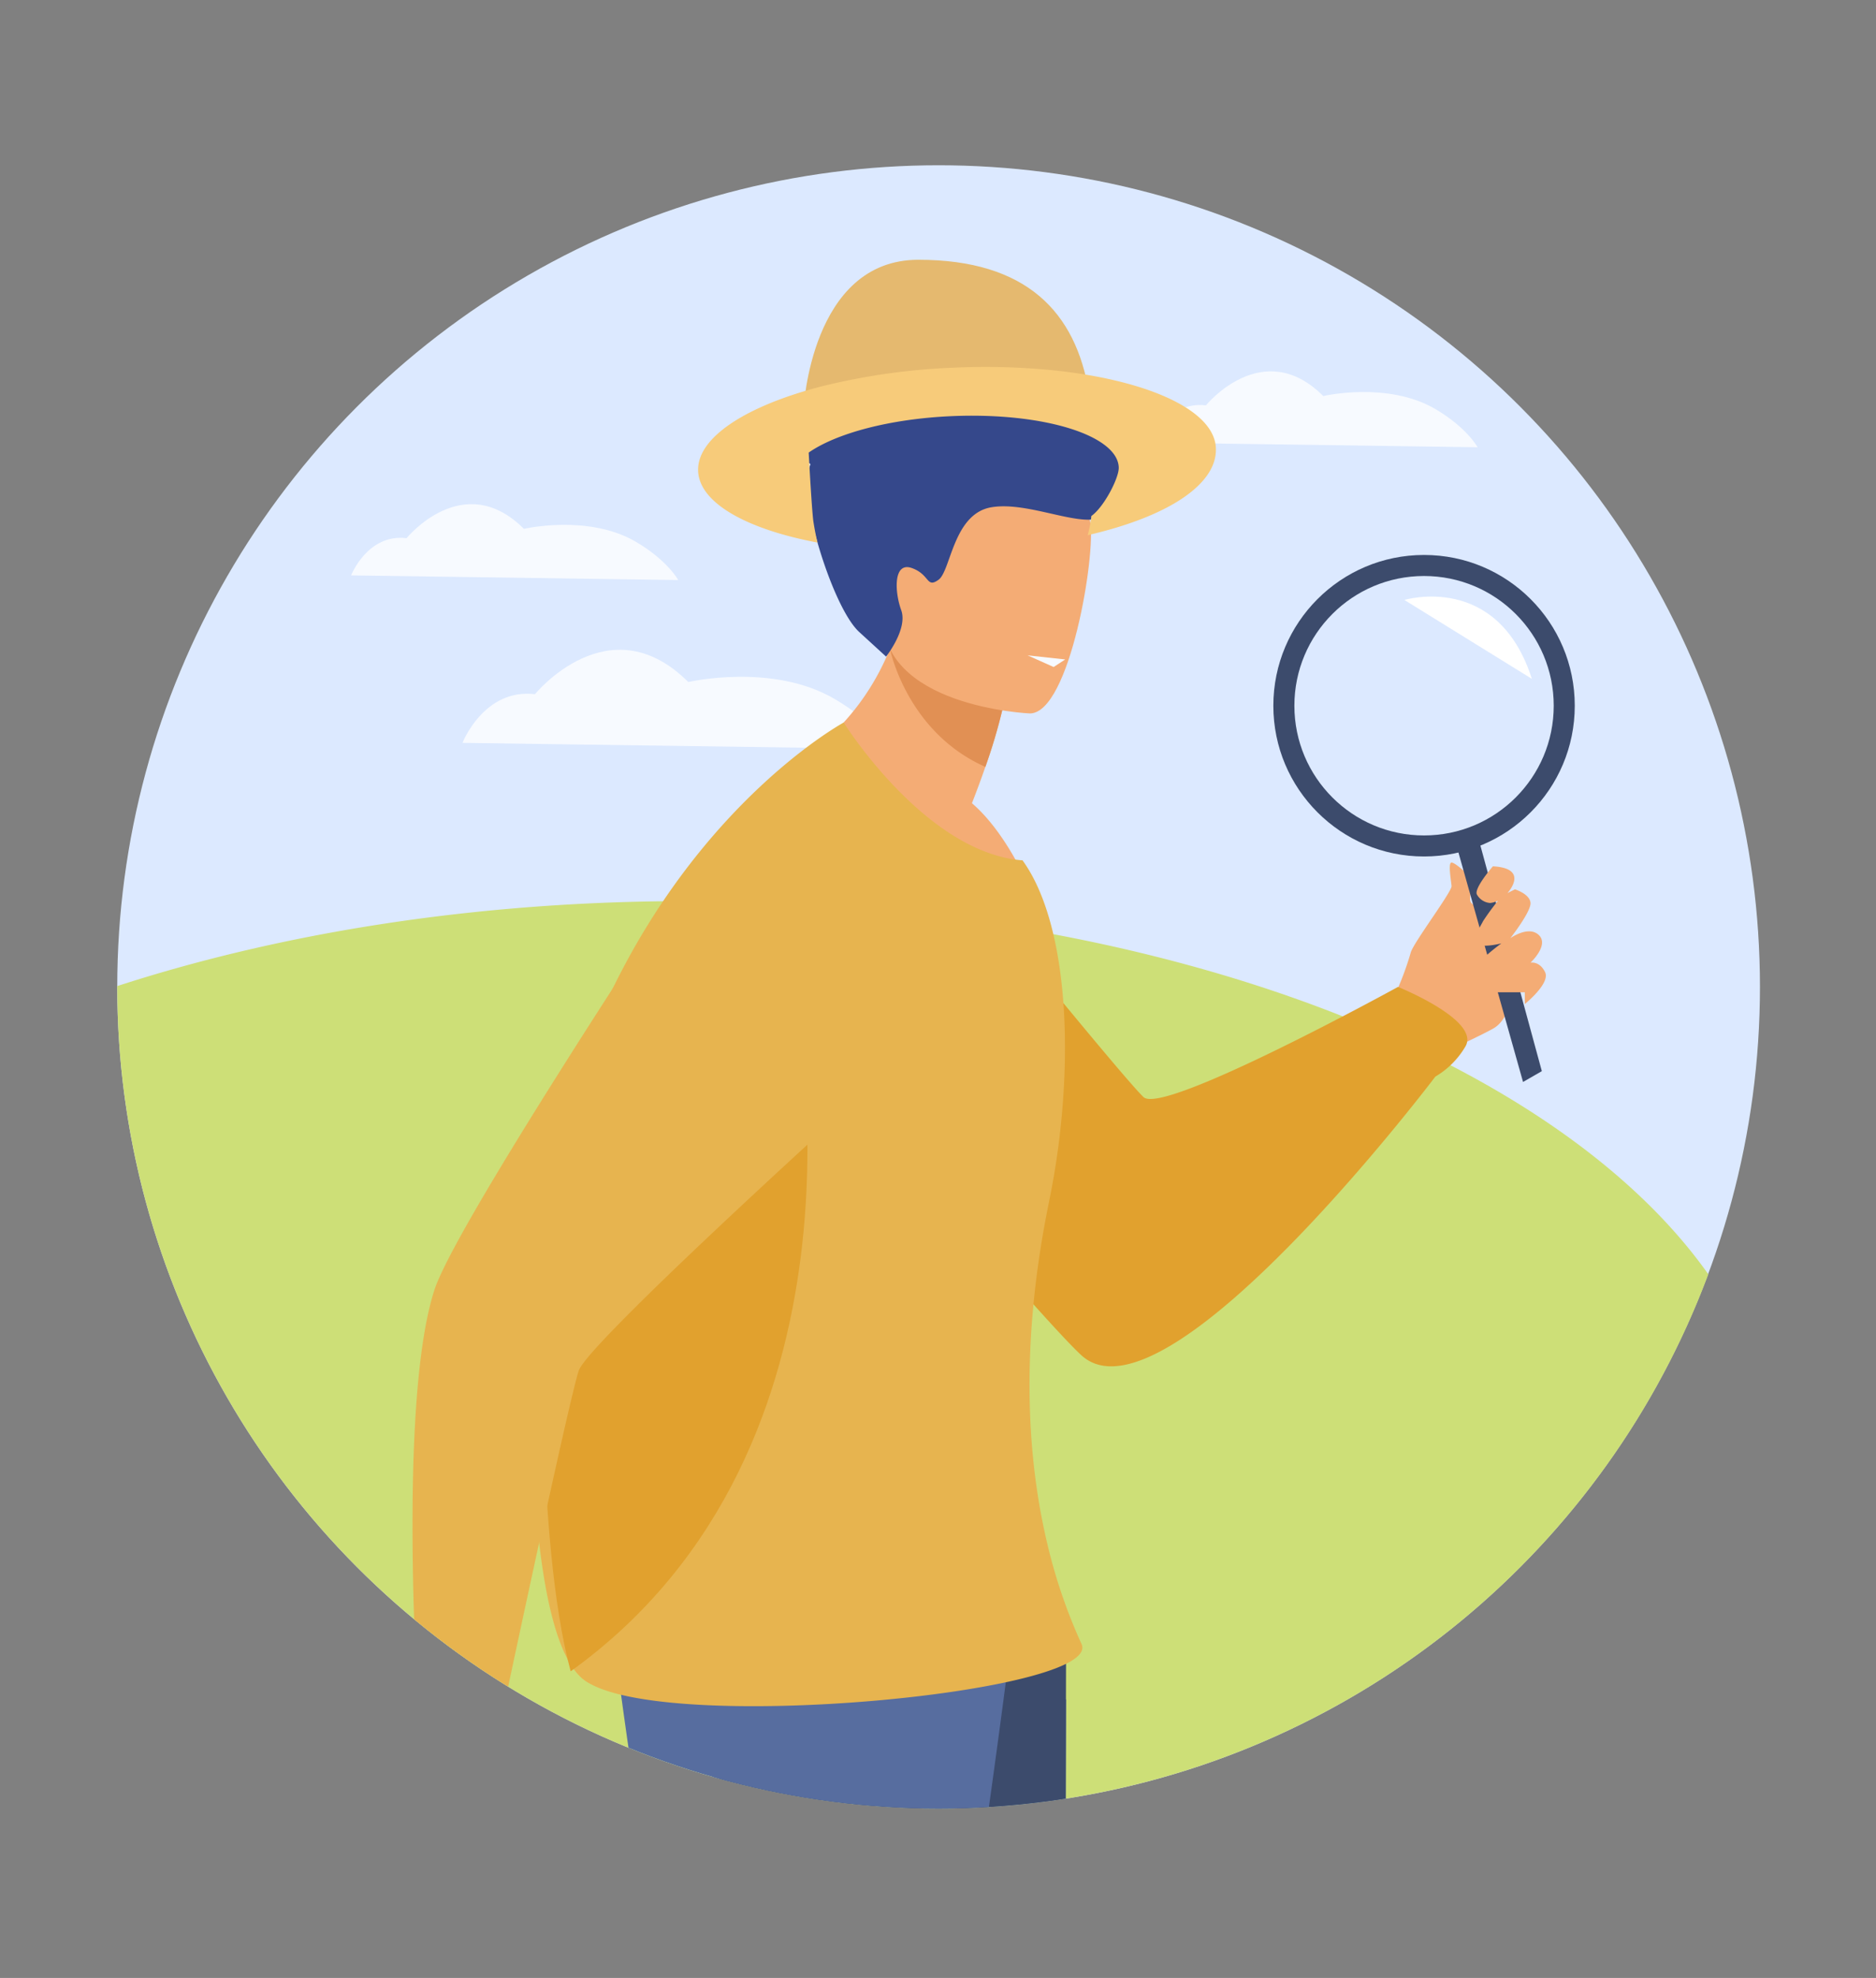 <svg xmlns="http://www.w3.org/2000/svg" xmlns:xlink="http://www.w3.org/1999/xlink" width="352" height="371" viewBox="0 0 352 371">
  <rect x="0" y="0" width="352" height="371" fill="#808080" stroke="none"/>
  <defs>
    <clipPath id="clip-path">
      <circle id="Elipse_3990" data-name="Elipse 3990" cx="154.113" cy="154.113" r="154.113" fill="none"/>
    </clipPath>
  </defs>
  <g id="Grupo_54099" data-name="Grupo 54099" transform="translate(-139 -1541)">
    <g id="Grupo_53896" data-name="Grupo 53896" transform="translate(6840.166 11354.113)">
      <g id="Grupo_53881" data-name="Grupo 53881" transform="translate(-6679.166 -9782.113)">
        <circle id="Elipse_3984" data-name="Elipse 3984" cx="154.113" cy="154.113" r="154.113" transform="translate(0)" fill="#dce9ff"/>
        <path id="Trazado_100477" data-name="Trazado 100477" d="M-279.989,1766.867a154.17,154.17,0,0,1-144.422,100.215A154.113,154.113,0,0,1-578.524,1712.97c0-.052,0-.1,0-.158,31.131-10.106,67.806-15.939,107.07-15.939C-383.709,1696.874-308.893,1725.993-279.989,1766.867Z" transform="translate(578.524 -1558.857)" fill="#cddf77"/>
        <path id="Trazado_99485" data-name="Trazado 99485" d="M-507,1662.283s4.01-10.267,13.6-9.127c0,0,13.923-17.113,28.769-2.281,0,0,15.781-3.674,27.47,3.183,7.793,4.57,10.366,9.366,10.366,9.366Z" transform="translate(571.777 -1553.947)" fill="#f7faff"/>
        <path id="Trazado_99486" data-name="Trazado 99486" d="M-530.073,1628.027s3.068-7.857,10.407-6.984c0,0,10.655-13.1,22.016-1.745,0,0,12.077-2.813,21.021,2.434,5.964,3.5,7.934,7.172,7.934,7.172Z" transform="translate(573.953 -1551.102)" fill="#f7faff"/>
        <path id="Trazado_99486-2" data-name="Trazado 99486" d="M-364.465,1600.522s3.068-7.857,10.407-6.984c0,0,10.655-13.1,22.016-1.745,0,0,12.077-2.813,21.021,2.434,5.964,3.5,7.934,7.173,7.934,7.173Z" transform="translate(558.331 -1548.508)" fill="#f7faff"/>
      </g>
      <g id="Grupo_53889" data-name="Grupo 53889" transform="translate(-6679.166 -9782.113)">
        <g id="Grupo_53888" data-name="Grupo 53888" clip-path="url(#clip-path)">
          <g id="Grupo_53887" data-name="Grupo 53887" transform="translate(45.393 17.727)">
            <ellipse id="Elipse_3987" data-name="Elipse 3987" cx="101.416" cy="13.604" rx="101.416" ry="13.604" transform="matrix(0.997, -0.076, 0.076, 0.997, 0, 533.127)" fill="#e6e6e6"/>
            <path id="Trazado_100498" data-name="Trazado 100498" d="M-314.154,1714.369a57.045,57.045,0,0,0,3.262-8.551c.352-1.675,7.757-11.46,7.669-12.518s-.7-4.407,0-4.407,3,2.2,3,2.2l.706,3.086s-.529,1.763,0,2.292,3.35,2.644,3.35,2.644l2.116,8.11s1.762,6.876,1.851,7.14-.529,4.144-3.173,5.641-8.816,4.231-8.9,4.5-1.675.969-2.116.529-7.758-10.226-7.758-10.226Z" transform="translate(508.191 -1575.831)" fill="#f4ac75"/>
            <path id="Trazado_100499" data-name="Trazado 100499" d="M-296.81,1684.375l11.738,43.092-3.526,2.027-12.708-45.12,4.32-1.322Z" transform="translate(506.979 -1575.281)" fill="#3c4b6c"/>
            <path id="Trazado_100500" data-name="Trazado 100500" d="M-293.865,1689.671s-3.614,4.143-3,5.29a3.093,3.093,0,0,0,2.468,1.587,4.327,4.327,0,0,0,1.5-.441,46.639,46.639,0,0,0-2.821,3.859c-.264.637-2.081,3.193-1.216,4.163s4.654,0,4.654,0-4.747,3.439-4.886,4.849.479,1.939.744,1.851a4.742,4.742,0,0,1,1.146.009s.529,2.459.881,2.459h6.523v2.2s4.849-3.879,3.791-5.995-2.727-1.763-2.727-1.763,3.52-3.261,1.58-5.157-5.369.573-5.369.573,3.883-4.937,3.788-6.611-2.915-2.557-2.915-2.557l-1.41.705S-286.841,1690.051-293.865,1689.671Z" transform="translate(506.59 -1575.905)" fill="#f4ac75"/>
            <path id="Trazado_100501" data-name="Trazado 100501" d="M-472.478,2131.6s-6.082,9.373-3.21,14.214,10.926,6.514,13.512,12.665,7.344,8.658,10.833,7.776l16.629-4.206s1.43-5.149-5.114-4.937-10.783-6.712-12.159-13.785a128.754,128.754,0,0,0-4.7-16.131l-13.961.232Z" transform="translate(523.502 -1617.179)" fill="#323c66"/>
            <path id="Trazado_100502" data-name="Trazado 100502" d="M-404.147,2133.505s-.771,16.1,2.953,17.615,46.529-2.364,46.529-2.364-.413-5.382-7.878-6.012-20.756-4.022-23.7-13.619S-404.147,2133.505-404.147,2133.505Z" transform="translate(516.686 -1617.044)" fill="#323c66"/>
            <path id="Trazado_100503" data-name="Trazado 100503" d="M-389.029,1862.209s-.106,30.4-.168,66.932c-.088,49.628-.094,110.581.325,122.1.733,19.994-.016,52.125-.016,52.125s-6.988,8.154-22.383,6.123c0,0-16.989-44.481-24.537-92.346-.12-.785-.241-1.576-.362-2.366-7.345-48.752-20.837-151.561-20.837-151.561Z" transform="translate(521.667 -1592.182)" fill="#576d9f"/>
            <path id="Trazado_100504" data-name="Trazado 100504" d="M-389.029,1851.209s-.106,40.359-.168,76.894l-46.612,88c-.12-.785-.241-1.575-.362-2.366-7.345-48.752-20.837-161.524-20.837-161.524Z" transform="translate(521.667 -1591.144)" fill="#3c4b6c"/>
            <path id="Trazado_100505" data-name="Trazado 100505" d="M-402.322,1856.956s-15.535,121.646-30.8,178.7-20.453,73.21-20.453,73.21-17.6-2.353-20.159-6.345c0,0-13.738-99.217-1-127.471,7.2-15.965,9.511-59,6.564-73.1s-6.733-42.52-6.733-42.52Z" transform="translate(523.849 -1591.686)" fill="#576d9f"/>
            <g id="Grupo_53884" data-name="Grupo 53884" transform="translate(62.081 118.335)">
              <path id="Trazado_100506" data-name="Trazado 100506" d="M-314.359,1723.925c2.844-4.921-12.657-11.159-12.657-11.159s-44.025,24.2-47.75,20.668-32.31-38.719-32.31-38.719l-52.779,2.566s63.831,75.815,73.447,84.593c15.889,14.5,66.4-52.285,66.4-52.285A15.83,15.83,0,0,0-314.359,1723.925Z" transform="translate(459.854 -1694.716)" fill="#e1a12e"/>
            </g>
            <path id="Trazado_100507" data-name="Trazado 100507" d="M-439.5,1665.549s27.1,23.92,44.942,22.13c0,0-4.115-9.746-10.481-15.2.98-2.508,1.813-4.788,2.517-6.814a105.257,105.257,0,0,0,3.183-10.692l-10.777-13.139-7.312-8.916a51.921,51.921,0,0,1-3,10.6C-426.974,1659.68-439.5,1665.549-439.5,1665.549Z" transform="translate(520.015 -1570.551)" fill="#f4ac75"/>
            <path id="Trazado_100508" data-name="Trazado 100508" d="M-418.439,1644.451s3.1,15.586,17.907,22.147a105.261,105.261,0,0,0,3.183-10.692l-10.776-13.139A33.855,33.855,0,0,0-418.439,1644.451Z" transform="translate(518.028 -1571.48)" fill="#e19054"/>
            <path id="Trazado_100509" data-name="Trazado 100509" d="M-392.283,1652.914s-28.618-1.173-27.613-18.983-2.013-29.958,16.3-29.962,21.478,6.993,22.589,13.019S-384.813,1652.76-392.283,1652.914Z" transform="translate(518.168 -1567.82)" fill="#f4ac75"/>
            <path id="Trazado_100510" data-name="Trazado 100510" d="M-482.6,1839.654c14.859,10.136,97.242,2.21,93.093-6.911a101.241,101.241,0,0,1-6.381-18.614q-.754-3.135-1.4-6.707c-2.32-13.074-3.2-30.588.706-52.567.293-1.648.613-3.315.957-5.012a146.369,146.369,0,0,0,2.968-25.708c.4-16.008-2.132-30.324-7.848-38.285a.464.464,0,0,0-.082-.109c-18.262-1.39-33.553-25.848-33.553-25.848s-51.17,27.716-58.44,105.554c0,0-.379,8.4-.266,19.592.13,13.573.975,31.236,4.1,42.971C-487.272,1833.587-485.274,1837.825-482.6,1839.654Z" transform="translate(525.05 -1573.096)" fill="#e7b44f"/>
            <path id="Trazado_100511" data-name="Trazado 100511" d="M-435.14,1605.026c-.3-.289-.938-.486-2.323-.438,0,0,.133-2.609,1.6-2.779.114-1.973,1.731-3.7,4.954-4.829a4.206,4.206,0,0,0-1.733,3.208c3.463-4.326,11.39-7.959,34.218-8.171,30.087-.278,21.98,20.027,18.321,22.689s-13.964-2.816-21.117-1.59-7.578,11.923-9.893,13.592-1.582-.982-5.026-2.2-3.259,4.372-1.981,7.9-2.838,8.714-2.838,8.714l-5.041-4.613c-5.042-4.612-11.274-25.5-9.592-30.22C-435.438,1605.872-435.292,1605.449-435.14,1605.026Z" transform="translate(519.823 -1566.693)" fill="#35488b"/>
            <path id="Trazado_100512" data-name="Trazado 100512" d="M-485.117,1843.479c58.719-42.254,42.321-123.931,42.321-123.931s-27.509,41.31-47.427,78.037C-489.785,1812.055-488.533,1830.9-485.117,1843.479Z" transform="translate(524.8 -1578.723)" fill="#e1a12e"/>
            <g id="Grupo_53885" data-name="Grupo 53885" transform="translate(10.006 109.662)">
              <path id="Trazado_100513" data-name="Trazado 100513" d="M-504.61,1865.819s5.734,11.886,6.071,14.031.043,8.971-.532,9.205-2.333.918-2.711-.337.03-2.69-.418-2.307,1.01,5.112-1.395,5.8-10.258.458-11.842-5.073,2.408-18.025,2.275-18.987C-514.292,1859.988-504.61,1865.819-504.61,1865.819Z" transform="translate(517.208 -1701.993)" fill="#e7b44f"/>
              <path id="Trazado_100514" data-name="Trazado 100514" d="M-507.962,1852.4c6.015.6,7.11-2.494,7.11-2.494s12.913-60.944,14.705-66.1,49.44-48.33,49.44-48.33,19.757-16.5,15.919-30.608c-3.336-12.257-12.671-17.285-21.65-19.168a26.6,26.6,0,0,0-27.659,11.541c-13.442,20.532-39.948,61.646-43.13,71.419-7.081,21.754-2.9,80.883-2.9,80.883A19.022,19.022,0,0,0-507.962,1852.4Z" transform="translate(517.354 -1685.139)" fill="#e7b44f"/>
            </g>
            <g id="Grupo_53886" data-name="Grupo 53886" transform="translate(63.592)">
              <path id="Trazado_100515" data-name="Trazado 100515" d="M-436.336,1592.1s1.332-28.05,21.549-28.047,29.539,9.726,32.03,25.053Z" transform="translate(456.124 -1564.055)" fill="#e5b96f"/>
              <path id="Trazado_100516" data-name="Trazado 100516" d="M-458.18,1605.79c.269,6,9.149,10.9,22.4,13.4-.3-1.225-.557-2.578-.779-4-.317-2.373-.875-12.88-.875-12.88,5.147-3.59,15.152-6.314,26.755-6.831,10.8-.479,20.4,1.057,26.061,3.784,3.294,1.592,5.268,3.577,5.362,5.81.091,1.927-2.76,7.454-5.14,9.133a21.771,21.771,0,0,1-.689,3.6c15.442-3.568,24.363-9.7,24.054-16.366-.281-6.311-10.108-11.4-24.52-13.767-1.2-.2-2.436-.376-3.708-.537-.921-.12-1.862-.217-2.826-.312a128.99,128.99,0,0,0-18.279-.433,122.206,122.206,0,0,0-24.56,3.48c-.287.067-.573.145-.86.223-.76.2-1.509.419-2.234.633C-450.446,1594.41-458.435,1599.949-458.18,1605.79Z" transform="translate(458.185 -1566.148)" fill="#f7cb7a"/>
            </g>
            <circle id="Elipse_3988" data-name="Elipse 3988" cx="28.278" cy="28.278" r="28.278" transform="translate(171.529 55.365)" fill="#3c4b6c"/>
            <circle id="Elipse_3989" data-name="Elipse 3989" cx="24.331" cy="24.331" r="24.331" transform="translate(175.476 59.313)" fill="#dce9ff"/>
            <path id="Trazado_100517" data-name="Trazado 100517" d="M-311.86,1634.44s17.484-5.315,23.925,14.8Z" transform="translate(507.974 -1570.635)" fill="#fff"/>
          </g>
        </g>
      </g>
      <path id="Trazado_100539" data-name="Trazado 100539" d="M-389.916,1645.983l7.06.765-2.182,1.418Z" transform="translate(-6118.435 -11336.17)" fill="#f7faff"/>
    </g>
    <rect id="Rectángulo_5415" data-name="Rectángulo 5415" width="352" height="371" transform="translate(139 1541)" fill="none"/>
  </g>
</svg>
